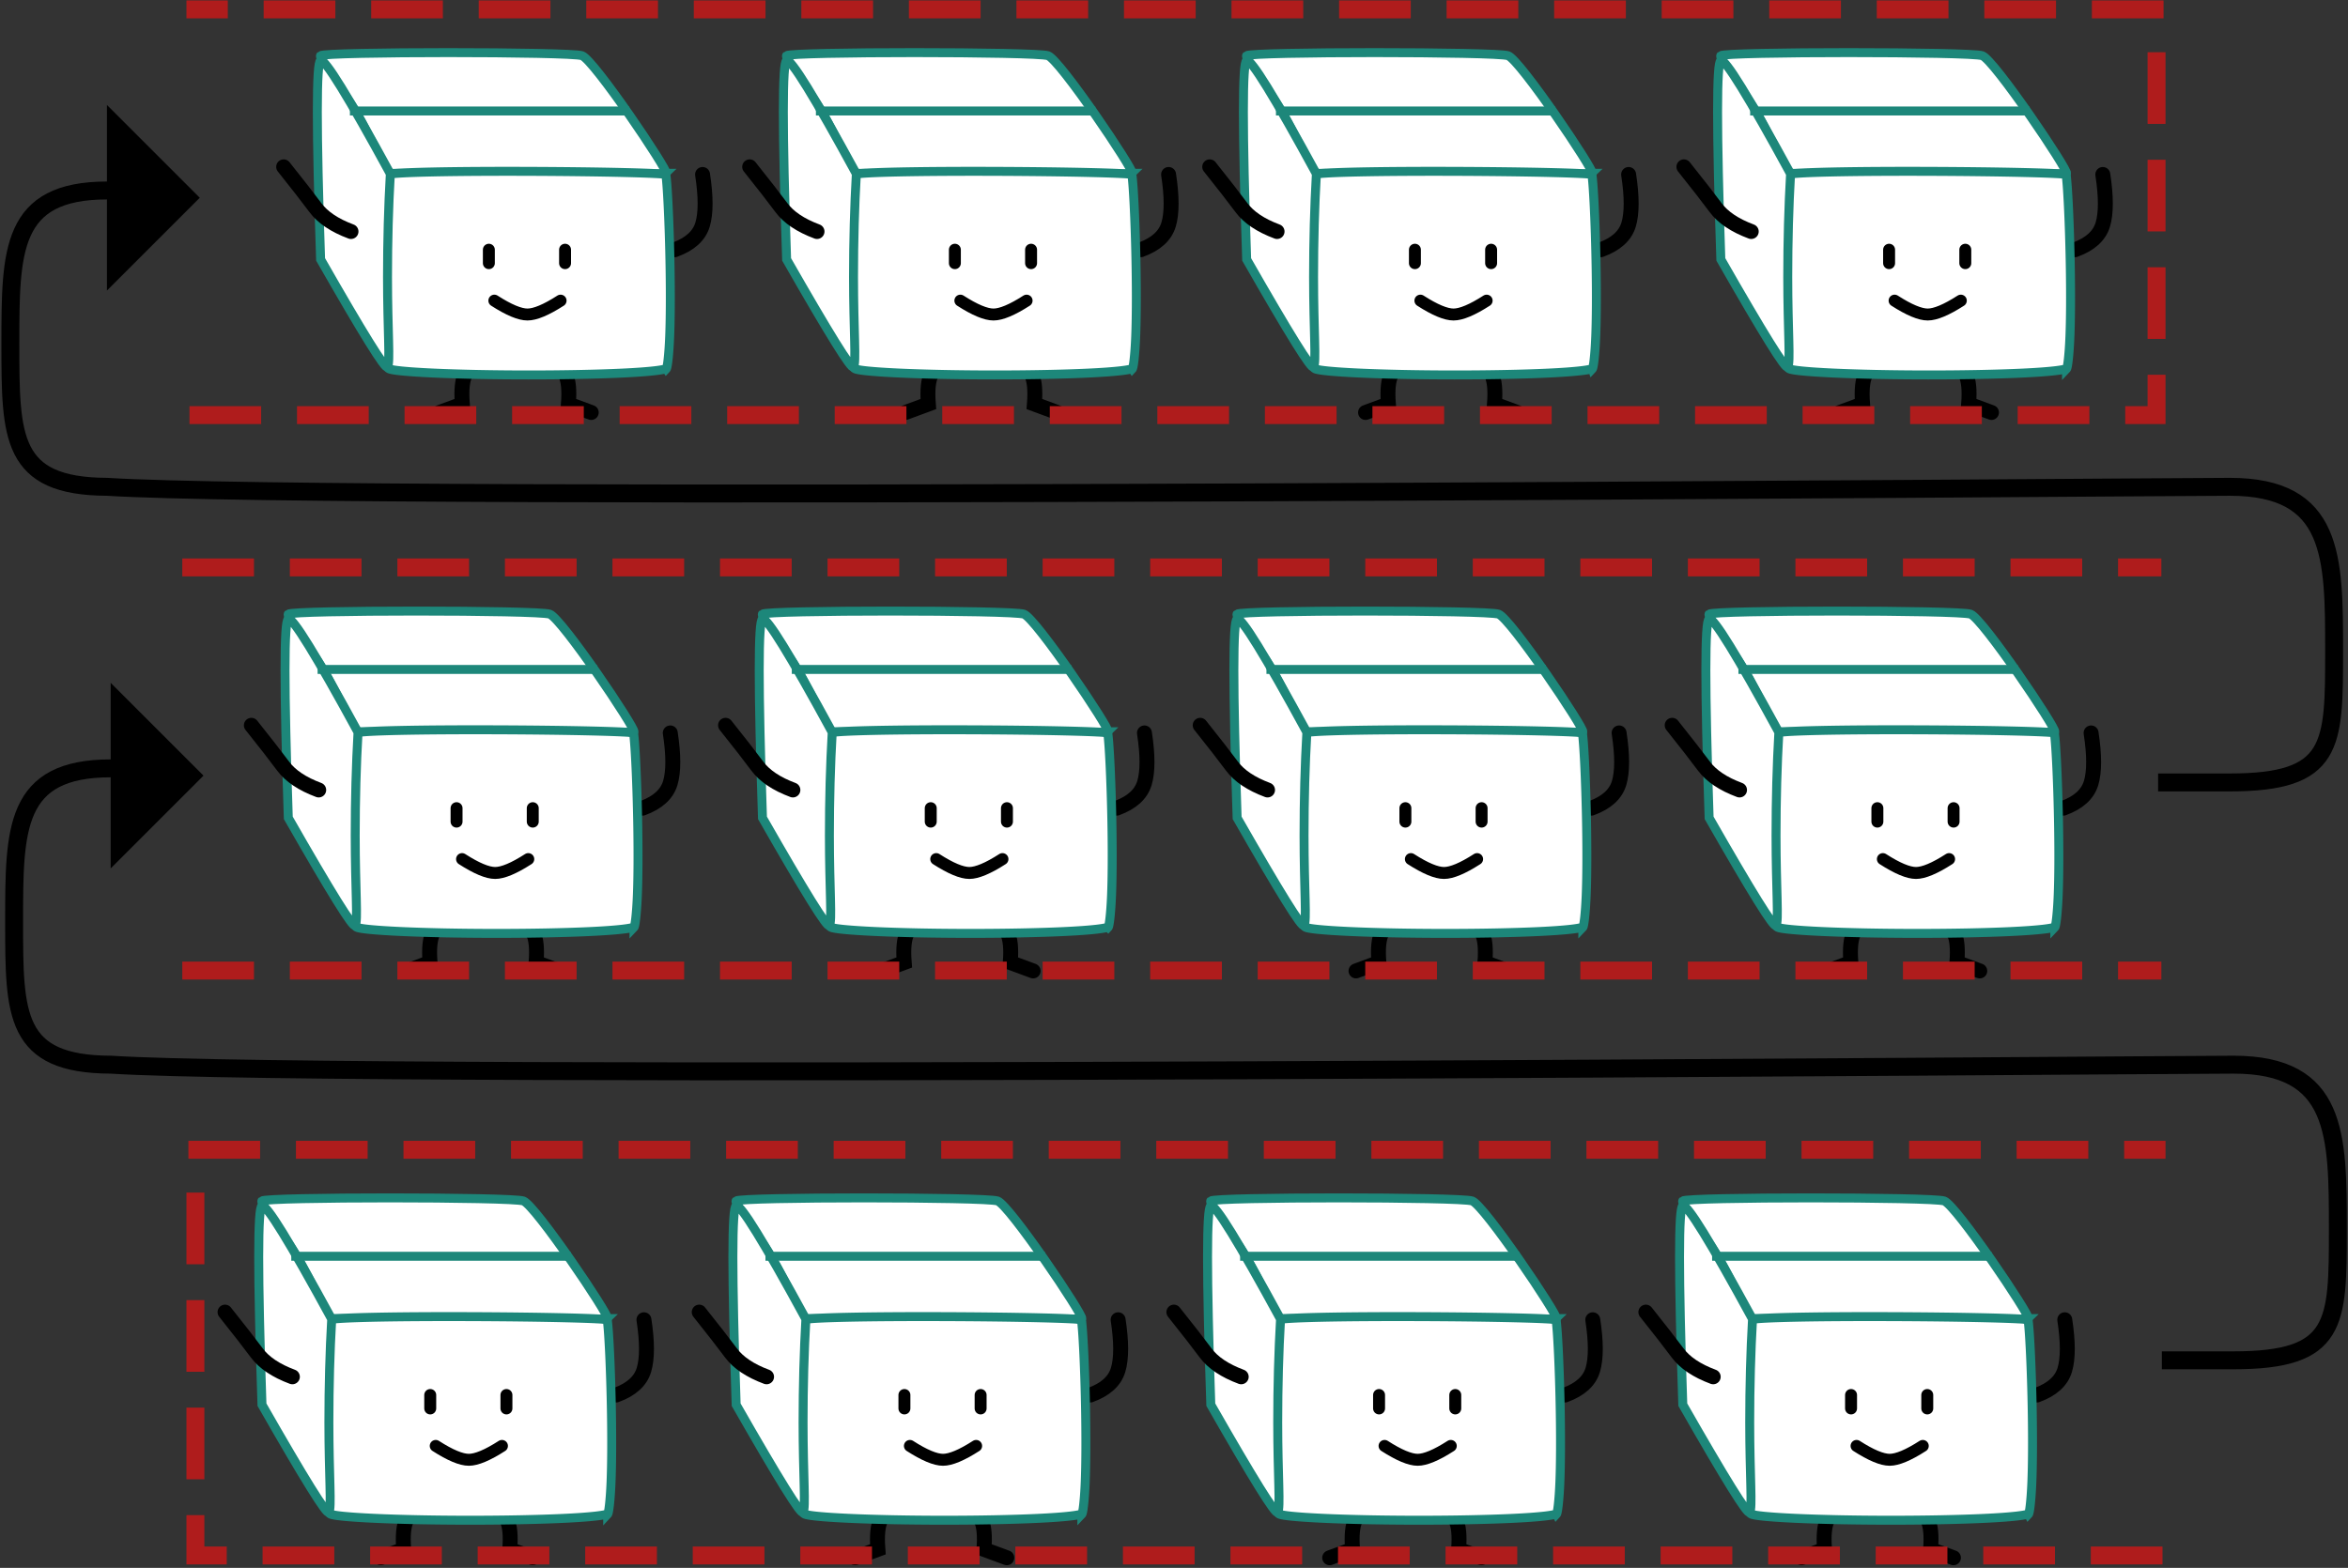 <svg xmlns="http://www.w3.org/2000/svg" viewBox="0 0 786 525"><rect x="0" y="0" width="786" height="525" fill="#333333" stroke="none"/><g fill="none" fill-rule="evenodd"><path fill="#FFF" stroke="#1D877A" stroke-linecap="square" stroke-width="3" d="M212.19 245.031c.823-.879-24.198-38.01-28.176-39.385-3.979-1.374-86.046-1.374-87.532 0-.72.666 9.414 14.452 12.237 19.373 3.003 5.235 10.253 20.012 10.911 20.012 1.278 0 91.737.879 92.56 0z"/><path stroke="#000" stroke-linecap="round" stroke-width="5" d="M215.08 270.619c5.062-1.837 8.16-4.644 9.295-8.42 1.134-3.776 1.134-9.368 0-16.777M151.834 305.98c-3.575 2.252-5.873 4.372-6.895 6.36-1.022 1.988-1.35 5.306-.987 9.955l-7.646 2.822M171.58 305.98c3.574 2.252 5.872 4.372 6.894 6.36 1.022 1.988 1.35 5.306.987 9.955l7.646 2.822"/><path fill="#FFF" stroke="#1D877A" stroke-width="3" d="M212.232 310.497c.356-.363.886-4.587 1.13-10.772.236-5.97.276-13.897.14-22.649-.122-7.87-.382-15.968-.707-22.294-.159-3.076-.327-5.618-.492-7.424a38.38 38.38 0 0 0-.224-1.99c-.073-.006-.145-.017-.182-.02a67.357 67.357 0 0 0-3.037-.21c-2.561-.134-6.198-.258-10.693-.366-8.758-.21-20.384-.353-32.103-.394-12.28-.043-23.73.028-32.22.21-4.577.1-8.239.23-10.833.388-1.339.082-2.383.172-3.11.266-.353.047-.73.138-.498-.097.166-.168.099.029.042.295-.107.507-.219 1.231-.33 2.15-.223 1.83-.441 4.385-.64 7.485-.4 6.237-.698 14.297-.819 22.245-.13 8.614-.046 16.52.267 22.477.321 6.112.965 10.249 1.39 10.612 1.337 1.144 22.419 2.139 46.736 2.139 11.73 0 23.006-.219 31.506-.623 4.469-.213 8.098-.473 10.712-.773 1.335-.153 2.392-.315 3.146-.482.551-.122.893-.25.819-.173z"/><path stroke="#000" stroke-linecap="round" stroke-width="4" d="M154.673 287.668c4.819 3.097 8.514 4.646 11.085 4.646 2.572 0 6.267-1.549 11.085-4.646M152.834 270.619v4.5M178.343 270.619v4.5"/><path fill="#FFF" stroke="#1D877A" stroke-linecap="square" stroke-width="3" d="M96.508 207.287c-1.457.626-1.457 22.82 0 66.578 14.283 24.988 21.75 37.008 22.4 36.058.976-1.423 0-12.136 0-30.174 0-12.025.315-23.541.944-34.548-14.107-25.902-21.888-38.54-23.344-37.914z"/><path stroke="#1D877A" stroke-linecap="square" stroke-width="3" d="M107.822 224.164h90.528"/><path stroke="#000" stroke-linecap="round" stroke-width="5" d="M106.687 264.523c-5.508-2.048-9.49-4.724-11.943-8.03-2.454-3.304-5.987-7.847-10.6-13.627"/><path fill="#FFF" stroke="#1D877A" stroke-linecap="square" stroke-width="3" d="M370.924 245.031c.823-.879-24.198-38.01-28.176-39.385-3.978-1.374-86.045-1.374-87.531 0-.72.666 9.413 14.452 12.236 19.373 3.003 5.235 10.253 20.012 10.912 20.012 1.277 0 91.737.879 92.56 0z"/><path stroke="#000" stroke-linecap="round" stroke-width="5" d="M373.814 270.619c5.063-1.837 8.16-4.644 9.295-8.42 1.134-3.776 1.134-9.368 0-16.777M310.568 305.98c-3.575 2.252-5.873 4.372-6.895 6.36-1.021 1.988-1.35 5.306-.986 9.955l-7.646 2.822M330.314 305.98c3.575 2.252 5.873 4.372 6.895 6.36 1.021 1.988 1.35 5.306.986 9.955l7.646 2.822"/><path fill="#FFF" stroke="#1D877A" stroke-width="3" d="M370.966 310.497c.356-.363.886-4.587 1.13-10.772.236-5.97.277-13.897.14-22.649-.121-7.87-.382-15.968-.707-22.294-.158-3.076-.327-5.618-.492-7.424a38.38 38.38 0 0 0-.223-1.99c-.074-.006-.145-.017-.183-.02a67.357 67.357 0 0 0-3.037-.21c-2.56-.134-6.197-.258-10.693-.366-8.758-.21-20.384-.353-32.102-.394-12.28-.043-23.73.028-32.221.21-4.576.1-8.238.23-10.832.388-1.34.082-2.384.172-3.11.266-.354.047-.731.138-.499-.097.167-.168.1.029.043.295-.107.507-.22 1.231-.331 2.15-.223 1.83-.44 4.385-.64 7.485-.399 6.237-.698 14.297-.818 22.245-.131 8.614-.047 16.52.266 22.477.322 6.112.966 10.249 1.39 10.612 1.337 1.144 22.42 2.139 46.737 2.139 11.729 0 23.006-.219 31.506-.623 4.468-.213 8.097-.473 10.712-.773 1.334-.153 2.391-.315 3.145-.482.552-.122.893-.25.82-.173z"/><path stroke="#000" stroke-linecap="round" stroke-width="4" d="M313.408 287.668c4.818 3.097 8.513 4.646 11.085 4.646 2.571 0 6.266-1.549 11.085-4.646M311.568 270.619v4.5M337.078 270.619v4.5"/><path fill="#FFF" stroke="#1D877A" stroke-linecap="square" stroke-width="3" d="M255.242 207.287c-1.456.626-1.456 22.82 0 66.578 14.283 24.988 21.75 37.008 22.4 36.058.977-1.423 0-12.136 0-30.174 0-12.025.315-23.541.944-34.548-14.106-25.902-21.887-38.54-23.344-37.914z"/><path stroke="#1D877A" stroke-linecap="square" stroke-width="3" d="M266.557 224.164h90.527"/><path stroke="#000" stroke-linecap="round" stroke-width="5" d="M265.422 264.523c-5.509-2.048-9.49-4.724-11.944-8.03-2.453-3.304-5.987-7.847-10.6-13.627"/><g><path fill="#FFF" stroke="#1D877A" stroke-linecap="square" stroke-width="3" d="M529.815 245.031c.823-.879-24.198-38.01-28.176-39.385-3.979-1.374-86.046-1.374-87.532 0-.72.666 9.414 14.452 12.237 19.373 3.003 5.235 10.253 20.012 10.911 20.012 1.278 0 91.737.879 92.56 0z"/><path stroke="#000" stroke-linecap="round" stroke-width="5" d="M532.705 270.619c5.062-1.837 8.16-4.644 9.295-8.42 1.134-3.776 1.134-9.368 0-16.777M469.459 305.98c-3.575 2.252-5.873 4.372-6.895 6.36-1.022 1.988-1.35 5.306-.987 9.955l-7.646 2.822M489.205 305.98c3.574 2.252 5.872 4.372 6.894 6.36 1.022 1.988 1.35 5.306.987 9.955l7.646 2.822"/><path fill="#FFF" stroke="#1D877A" stroke-width="3" d="M529.857 310.497c.356-.363.886-4.587 1.13-10.772.236-5.97.276-13.897.14-22.649-.122-7.87-.382-15.968-.707-22.294-.159-3.076-.327-5.618-.492-7.424a38.38 38.38 0 0 0-.224-1.99c-.073-.006-.145-.017-.182-.02a67.357 67.357 0 0 0-3.037-.21c-2.561-.134-6.198-.258-10.693-.366-8.758-.21-20.384-.353-32.103-.394-12.28-.043-23.73.028-32.22.21-4.577.1-8.239.23-10.833.388-1.339.082-2.383.172-3.11.266-.353.047-.73.138-.498-.097.166-.168.099.029.042.295-.107.507-.219 1.231-.33 2.15-.223 1.83-.441 4.385-.64 7.485-.4 6.237-.698 14.297-.819 22.245-.13 8.614-.046 16.52.267 22.477.321 6.112.965 10.249 1.39 10.612 1.337 1.144 22.419 2.139 46.736 2.139 11.73 0 23.006-.219 31.506-.623 4.469-.213 8.098-.473 10.712-.773 1.335-.153 2.392-.315 3.146-.482.551-.122.893-.25.819-.173z"/><path stroke="#000" stroke-linecap="round" stroke-width="4" d="M472.298 287.668c4.819 3.097 8.514 4.646 11.085 4.646 2.572 0 6.267-1.549 11.085-4.646M470.459 270.619v4.5M495.968 270.619v4.5"/><path fill="#FFF" stroke="#1D877A" stroke-linecap="square" stroke-width="3" d="M414.133 207.287c-1.457.626-1.457 22.82 0 66.578 14.283 24.988 21.75 37.008 22.4 36.058.976-1.423 0-12.136 0-30.174 0-12.025.315-23.541.944-34.548-14.107-25.902-21.888-38.54-23.344-37.914z"/><path stroke="#1D877A" stroke-linecap="square" stroke-width="3" d="M425.447 224.164h90.528"/><path stroke="#000" stroke-linecap="round" stroke-width="5" d="M424.312 264.523c-5.508-2.048-9.49-4.724-11.943-8.03-2.454-3.304-5.987-7.847-10.6-13.627"/></g><g><path fill="#FFF" stroke="#1D877A" stroke-linecap="square" stroke-width="3" d="M687.815 245.031c.823-.879-24.198-38.01-28.176-39.385-3.979-1.374-86.046-1.374-87.532 0-.72.666 9.414 14.452 12.237 19.373 3.003 5.235 10.253 20.012 10.911 20.012 1.278 0 91.737.879 92.56 0z"/><path stroke="#000" stroke-linecap="round" stroke-width="5" d="M690.705 270.619c5.062-1.837 8.16-4.644 9.295-8.42 1.134-3.776 1.134-9.368 0-16.777M627.459 305.98c-3.575 2.252-5.873 4.372-6.895 6.36-1.022 1.988-1.35 5.306-.987 9.955l-7.646 2.822M647.205 305.98c3.574 2.252 5.872 4.372 6.894 6.36 1.022 1.988 1.35 5.306.987 9.955l7.646 2.822"/><path fill="#FFF" stroke="#1D877A" stroke-width="3" d="M687.857 310.497c.356-.363.886-4.587 1.13-10.772.236-5.97.276-13.897.14-22.649-.122-7.87-.382-15.968-.707-22.294-.159-3.076-.327-5.618-.492-7.424a38.38 38.38 0 0 0-.224-1.99c-.073-.006-.145-.017-.182-.02a67.357 67.357 0 0 0-3.037-.21c-2.561-.134-6.198-.258-10.693-.366-8.758-.21-20.384-.353-32.103-.394-12.28-.043-23.73.028-32.22.21-4.577.1-8.239.23-10.833.388-1.339.082-2.383.172-3.11.266-.353.047-.73.138-.498-.097.166-.168.099.029.042.295-.107.507-.219 1.231-.33 2.15-.223 1.83-.441 4.385-.64 7.485-.4 6.237-.698 14.297-.819 22.245-.13 8.614-.046 16.52.267 22.477.321 6.112.965 10.249 1.39 10.612 1.337 1.144 22.419 2.139 46.736 2.139 11.73 0 23.006-.219 31.506-.623 4.469-.213 8.098-.473 10.712-.773 1.335-.153 2.392-.315 3.146-.482.551-.122.893-.25.819-.173z"/><path stroke="#000" stroke-linecap="round" stroke-width="4" d="M630.298 287.668c4.819 3.097 8.514 4.646 11.085 4.646 2.572 0 6.267-1.549 11.085-4.646M628.459 270.619v4.5M653.968 270.619v4.5"/><path fill="#FFF" stroke="#1D877A" stroke-linecap="square" stroke-width="3" d="M572.133 207.287c-1.457.626-1.457 22.82 0 66.578 14.283 24.988 21.75 37.008 22.4 36.058.976-1.423 0-12.136 0-30.174 0-12.025.315-23.541.944-34.548-14.107-25.902-21.888-38.54-23.344-37.914z"/><path stroke="#1D877A" stroke-linecap="square" stroke-width="3" d="M583.447 224.164h90.528"/><path stroke="#000" stroke-linecap="round" stroke-width="5" d="M582.312 264.523c-5.508-2.048-9.49-4.724-11.943-8.03-2.454-3.304-5.987-7.847-10.6-13.627"/></g><g><path fill="#FFF" stroke="#1D877A" stroke-linecap="square" stroke-width="3" d="M203.377 441.531c.823-.879-24.198-38.01-28.176-39.385-3.978-1.374-86.045-1.374-87.531 0-.72.666 9.413 14.452 12.236 19.373 3.003 5.235 10.253 20.012 10.912 20.012 1.277 0 91.737.879 92.56 0z"/><path stroke="#000" stroke-linecap="round" stroke-width="5" d="M206.267 467.119c5.063-1.837 8.161-4.644 9.295-8.42 1.134-3.776 1.134-9.368 0-16.777M143.021 502.48c-3.575 2.252-5.873 4.372-6.894 6.36-1.022 1.988-1.351 5.306-.987 9.955l-7.646 2.822M162.767 502.48c3.575 2.252 5.873 4.372 6.895 6.36 1.021 1.988 1.35 5.306.986 9.955l7.646 2.822"/><path fill="#FFF" stroke="#1D877A" stroke-width="3" d="M203.42 506.997c.355-.363.885-4.587 1.13-10.772.236-5.97.276-13.897.14-22.649-.122-7.87-.382-15.968-.708-22.294-.158-3.076-.326-5.618-.492-7.424a38.38 38.38 0 0 0-.223-1.99c-.074-.006-.145-.017-.182-.02a67.357 67.357 0 0 0-3.037-.21c-2.562-.134-6.198-.258-10.694-.366-8.758-.21-20.384-.353-32.102-.394-12.28-.043-23.73.028-32.221.21-4.576.1-8.238.23-10.832.388-1.34.082-2.383.172-3.11.266-.354.047-.731.138-.499-.097.167-.168.1.029.043.295-.107.507-.22 1.231-.33 2.15-.224 1.83-.441 4.385-.64 7.485-.4 6.237-.699 14.297-.82 22.245-.13 8.614-.046 16.52.267 22.477.322 6.112.966 10.249 1.39 10.612 1.337 1.144 22.42 2.139 46.737 2.139 11.729 0 23.006-.219 31.506-.623 4.468-.213 8.097-.473 10.712-.773 1.334-.153 2.391-.315 3.145-.482.552-.122.893-.25.82-.173z"/><path stroke="#000" stroke-linecap="round" stroke-width="4" d="M145.86 484.168c4.82 3.097 8.514 4.646 11.086 4.646 2.572 0 6.267-1.549 11.085-4.646M144.021 467.119v4.5M169.53 467.119v4.5"/><path fill="#FFF" stroke="#1D877A" stroke-linecap="square" stroke-width="3" d="M87.695 403.787c-1.456.626-1.456 22.82 0 66.578 14.283 24.988 21.75 37.008 22.4 36.058.977-1.423 0-12.136 0-30.174 0-12.025.315-23.541.944-34.548-14.106-25.902-21.887-38.54-23.344-37.914z"/><path stroke="#1D877A" stroke-linecap="square" stroke-width="3" d="M99.01 420.664h90.527"/><path stroke="#000" stroke-linecap="round" stroke-width="5" d="M97.875 461.023c-5.509-2.048-9.49-4.724-11.943-8.03-2.454-3.304-5.988-7.847-10.6-13.627"/></g><g><path fill="#FFF" stroke="#1D877A" stroke-linecap="square" stroke-width="3" d="M362.112 441.531c.822-.879-24.198-38.01-28.176-39.385-3.979-1.374-86.046-1.374-87.532 0-.72.666 9.414 14.452 12.237 19.373 3.003 5.235 10.253 20.012 10.911 20.012 1.278 0 91.737.879 92.56 0z"/><path stroke="#000" stroke-linecap="round" stroke-width="5" d="M365.002 467.119c5.062-1.837 8.16-4.644 9.295-8.42 1.134-3.776 1.134-9.368 0-16.777M301.755 502.48c-3.574 2.252-5.872 4.372-6.894 6.36-1.022 1.988-1.35 5.306-.987 9.955l-7.646 2.822M321.502 502.48c3.574 2.252 5.872 4.372 6.894 6.36 1.022 1.988 1.35 5.306.987 9.955l7.646 2.822"/><path fill="#FFF" stroke="#1D877A" stroke-width="3" d="M362.154 506.997c.356-.363.886-4.587 1.13-10.772.236-5.97.276-13.897.14-22.649-.122-7.87-.382-15.968-.708-22.294-.158-3.076-.326-5.618-.491-7.424a38.38 38.38 0 0 0-.224-1.99c-.074-.006-.145-.017-.182-.02a67.357 67.357 0 0 0-3.037-.21c-2.561-.134-6.198-.258-10.693-.366-8.759-.21-20.384-.353-32.103-.394-12.28-.043-23.73.028-32.22.21-4.577.1-8.239.23-10.833.388-1.339.082-2.383.172-3.11.266-.353.047-.731.138-.498-.097.166-.168.099.029.042.295-.107.507-.219 1.231-.33 2.15-.223 1.83-.441 4.385-.64 7.485-.4 6.237-.698 14.297-.819 22.245-.13 8.614-.046 16.52.267 22.477.321 6.112.965 10.249 1.39 10.612 1.337 1.144 22.419 2.139 46.736 2.139 11.73 0 23.006-.219 31.506-.623 4.468-.213 8.098-.473 10.712-.773 1.335-.153 2.392-.315 3.146-.482.551-.122.893-.25.819-.173z"/><path stroke="#000" stroke-linecap="round" stroke-width="4" d="M304.595 484.168c4.819 3.097 8.514 4.646 11.085 4.646 2.572 0 6.267-1.549 11.085-4.646M302.755 467.119v4.5M328.265 467.119v4.5"/><path fill="#FFF" stroke="#1D877A" stroke-linecap="square" stroke-width="3" d="M246.43 403.787c-1.457.626-1.457 22.82 0 66.578 14.283 24.988 21.75 37.008 22.4 36.058.976-1.423 0-12.136 0-30.174 0-12.025.315-23.541.943-34.548-14.106-25.902-21.887-38.54-23.343-37.914z"/><path stroke="#1D877A" stroke-linecap="square" stroke-width="3" d="M257.744 420.664h90.527"/><path stroke="#000" stroke-linecap="round" stroke-width="5" d="M256.61 461.023c-5.51-2.048-9.49-4.724-11.944-8.03-2.454-3.304-5.987-7.847-10.6-13.627"/></g><g><path fill="#FFF" stroke="#1D877A" stroke-linecap="square" stroke-width="3" d="M521.002 441.531c.823-.879-24.198-38.01-28.176-39.385-3.978-1.374-86.045-1.374-87.531 0-.72.666 9.413 14.452 12.236 19.373 3.003 5.235 10.253 20.012 10.912 20.012 1.277 0 91.737.879 92.56 0z"/><path stroke="#000" stroke-linecap="round" stroke-width="5" d="M523.892 467.119c5.063-1.837 8.161-4.644 9.295-8.42 1.134-3.776 1.134-9.368 0-16.777M460.646 502.48c-3.575 2.252-5.873 4.372-6.894 6.36-1.022 1.988-1.351 5.306-.987 9.955l-7.646 2.822M480.392 502.48c3.575 2.252 5.873 4.372 6.895 6.36 1.021 1.988 1.35 5.306.986 9.955l7.646 2.822"/><path fill="#FFF" stroke="#1D877A" stroke-width="3" d="M521.044 506.997c.356-.363.886-4.587 1.13-10.772.237-5.97.277-13.897.14-22.649-.121-7.87-.381-15.968-.707-22.294-.158-3.076-.326-5.618-.492-7.424a38.38 38.38 0 0 0-.223-1.99c-.074-.006-.145-.017-.182-.02a67.357 67.357 0 0 0-3.037-.21c-2.562-.134-6.198-.258-10.694-.366-8.758-.21-20.384-.353-32.102-.394-12.28-.043-23.73.028-32.221.21-4.576.1-8.238.23-10.832.388-1.34.082-2.383.172-3.11.266-.354.047-.731.138-.499-.097.167-.168.1.029.043.295-.107.507-.22 1.231-.33 2.15-.224 1.83-.441 4.385-.64 7.485-.4 6.237-.699 14.297-.82 22.245-.13 8.614-.046 16.52.267 22.477.322 6.112.966 10.249 1.39 10.612 1.337 1.144 22.42 2.139 46.737 2.139 11.729 0 23.006-.219 31.506-.623 4.468-.213 8.097-.473 10.712-.773 1.334-.153 2.391-.315 3.145-.482.552-.122.893-.25.82-.173z"/><path stroke="#000" stroke-linecap="round" stroke-width="4" d="M463.486 484.168c4.818 3.097 8.513 4.646 11.085 4.646 2.572 0 6.267-1.549 11.085-4.646M461.646 467.119v4.5M487.156 467.119v4.5"/><path fill="#FFF" stroke="#1D877A" stroke-linecap="square" stroke-width="3" d="M405.32 403.787c-1.456.626-1.456 22.82 0 66.578 14.283 24.988 21.75 37.008 22.4 36.058.977-1.423 0-12.136 0-30.174 0-12.025.315-23.541.944-34.548-14.106-25.902-21.887-38.54-23.344-37.914z"/><path stroke="#1D877A" stroke-linecap="square" stroke-width="3" d="M416.635 420.664h90.527"/><path stroke="#000" stroke-linecap="round" stroke-width="5" d="M415.5 461.023c-5.509-2.048-9.49-4.724-11.943-8.03-2.454-3.304-5.988-7.847-10.6-13.627"/></g><g><path fill="#FFF" stroke="#1D877A" stroke-linecap="square" stroke-width="3" d="M679.002 441.531c.823-.879-24.198-38.01-28.176-39.385-3.978-1.374-86.045-1.374-87.531 0-.72.666 9.413 14.452 12.236 19.373 3.003 5.235 10.253 20.012 10.912 20.012 1.277 0 91.737.879 92.56 0z"/><path stroke="#000" stroke-linecap="round" stroke-width="5" d="M681.892 467.119c5.063-1.837 8.161-4.644 9.295-8.42 1.134-3.776 1.134-9.368 0-16.777M618.646 502.48c-3.575 2.252-5.873 4.372-6.894 6.36-1.022 1.988-1.351 5.306-.987 9.955l-7.646 2.822M638.392 502.48c3.575 2.252 5.873 4.372 6.895 6.36 1.021 1.988 1.35 5.306.986 9.955l7.646 2.822"/><path fill="#FFF" stroke="#1D877A" stroke-width="3" d="M679.044 506.997c.356-.363.886-4.587 1.13-10.772.237-5.97.277-13.897.14-22.649-.121-7.87-.381-15.968-.707-22.294-.158-3.076-.326-5.618-.492-7.424a38.38 38.38 0 0 0-.223-1.99c-.074-.006-.145-.017-.182-.02a67.357 67.357 0 0 0-3.037-.21c-2.562-.134-6.198-.258-10.694-.366-8.758-.21-20.384-.353-32.102-.394-12.28-.043-23.73.028-32.221.21-4.576.1-8.238.23-10.832.388-1.34.082-2.383.172-3.11.266-.354.047-.731.138-.499-.097.167-.168.1.029.043.295-.107.507-.22 1.231-.33 2.15-.224 1.83-.441 4.385-.64 7.485-.4 6.237-.699 14.297-.82 22.245-.13 8.614-.046 16.52.267 22.477.322 6.112.966 10.249 1.39 10.612 1.337 1.144 22.42 2.139 46.737 2.139 11.729 0 23.006-.219 31.506-.623 4.468-.213 8.097-.473 10.712-.773 1.334-.153 2.391-.315 3.145-.482.552-.122.893-.25.82-.173z"/><path stroke="#000" stroke-linecap="round" stroke-width="4" d="M621.486 484.168c4.818 3.097 8.513 4.646 11.085 4.646 2.572 0 6.267-1.549 11.085-4.646M619.646 467.119v4.5M645.156 467.119v4.5"/><path fill="#FFF" stroke="#1D877A" stroke-linecap="square" stroke-width="3" d="M563.32 403.787c-1.456.626-1.456 22.82 0 66.578 14.283 24.988 21.75 37.008 22.4 36.058.977-1.423 0-12.136 0-30.174 0-12.025.315-23.541.944-34.548-14.106-25.902-21.887-38.54-23.344-37.914z"/><path stroke="#1D877A" stroke-linecap="square" stroke-width="3" d="M574.635 420.664h90.527"/><path stroke="#000" stroke-linecap="round" stroke-width="5" d="M573.5 461.023c-5.509-2.048-9.49-4.724-11.943-8.03-2.454-3.304-5.988-7.847-10.6-13.627"/></g><path stroke="#AF1C1C" stroke-dasharray="18" stroke-linecap="square" stroke-width="6" d="M720.902 520.855H65.414V385h656.5"/><g stroke="#AF1C1C" stroke-dasharray="18" stroke-linecap="square" stroke-width="6"><path d="M64.023 190h656.5M64.023 325h656.5"/></g><g><path fill="#FFF" stroke="#1D877A" stroke-linecap="square" stroke-width="3" d="M533.002 58.031c.823-.879-24.198-38.01-28.176-39.385-3.978-1.374-86.045-1.374-87.531 0-.72.666 9.413 14.452 12.236 19.373 3.003 5.235 10.253 20.012 10.912 20.012 1.277 0 91.737.879 92.56 0z"/><path stroke="#000" stroke-linecap="round" stroke-width="5" d="M535.892 83.619c5.063-1.837 8.161-4.644 9.295-8.42 1.134-3.776 1.134-9.368 0-16.777M472.646 118.98c-3.575 2.252-5.873 4.372-6.894 6.36-1.022 1.988-1.351 5.306-.987 9.955l-7.646 2.822M492.392 118.98c3.575 2.252 5.873 4.372 6.895 6.36 1.021 1.988 1.35 5.306.986 9.955l7.646 2.822"/><path fill="#FFF" stroke="#1D877A" stroke-width="3" d="M533.044 123.497c.356-.363.886-4.587 1.13-10.772.237-5.97.277-13.897.14-22.649-.121-7.87-.381-15.968-.707-22.294-.158-3.076-.326-5.618-.492-7.424a38.38 38.38 0 0 0-.223-1.99c-.074-.006-.145-.017-.182-.02a67.357 67.357 0 0 0-3.037-.21c-2.562-.134-6.198-.258-10.694-.366-8.758-.21-20.384-.353-32.102-.394-12.28-.043-23.73.028-32.221.21-4.576.1-8.238.23-10.832.388-1.34.082-2.383.172-3.11.266-.354.047-.731.138-.499-.097.167-.168.1.029.043.295-.107.507-.22 1.231-.33 2.15-.224 1.83-.441 4.385-.64 7.485-.4 6.237-.699 14.297-.82 22.245-.13 8.614-.046 16.52.267 22.477.322 6.112.966 10.249 1.39 10.612 1.337 1.144 22.42 2.139 46.737 2.139 11.729 0 23.006-.219 31.506-.623 4.468-.213 8.097-.473 10.712-.773 1.334-.153 2.391-.315 3.145-.482.552-.122.893-.25.82-.173z"/><path stroke="#000" stroke-linecap="round" stroke-width="4" d="M475.486 100.668c4.818 3.097 8.513 4.646 11.085 4.646 2.572 0 6.267-1.549 11.085-4.646M473.646 83.619v4.5M499.156 83.619v4.5"/><path fill="#FFF" stroke="#1D877A" stroke-linecap="square" stroke-width="3" d="M417.32 20.287c-1.456.626-1.456 22.82 0 66.578 14.283 24.988 21.75 37.008 22.4 36.058.977-1.423 0-12.136 0-30.174 0-12.025.315-23.541.944-34.548-14.106-25.902-21.887-38.54-23.344-37.914z"/><path stroke="#1D877A" stroke-linecap="square" stroke-width="3" d="M428.635 37.164h90.527"/><path stroke="#000" stroke-linecap="round" stroke-width="5" d="M427.5 77.523c-5.509-2.048-9.49-4.724-11.943-8.03-2.454-3.304-5.988-7.847-10.6-13.627"/></g><g><path fill="#FFF" stroke="#1D877A" stroke-linecap="square" stroke-width="3" d="M691.737 58.031c.822-.879-24.198-38.01-28.176-39.385-3.979-1.374-86.046-1.374-87.532 0-.72.666 9.414 14.452 12.237 19.373 3.003 5.235 10.253 20.012 10.911 20.012 1.278 0 91.737.879 92.56 0z"/><path stroke="#000" stroke-linecap="round" stroke-width="5" d="M694.627 83.619c5.062-1.837 8.16-4.644 9.295-8.42 1.134-3.776 1.134-9.368 0-16.777M631.38 118.98c-3.574 2.252-5.872 4.372-6.894 6.36-1.022 1.988-1.35 5.306-.987 9.955l-7.646 2.822M651.127 118.98c3.574 2.252 5.872 4.372 6.894 6.36 1.022 1.988 1.35 5.306.987 9.955l7.646 2.822"/><path fill="#FFF" stroke="#1D877A" stroke-width="3" d="M691.779 123.497c.356-.363.886-4.587 1.13-10.772.236-5.97.276-13.897.14-22.649-.122-7.87-.382-15.968-.708-22.294-.158-3.076-.326-5.618-.491-7.424a38.38 38.38 0 0 0-.224-1.99c-.074-.006-.145-.017-.182-.02a67.357 67.357 0 0 0-3.037-.21c-2.561-.134-6.198-.258-10.693-.366-8.759-.21-20.384-.353-32.103-.394-12.28-.043-23.73.028-32.22.21-4.577.1-8.239.23-10.833.388-1.339.082-2.383.172-3.11.266-.353.047-.731.138-.498-.097.166-.168.099.029.042.295-.107.507-.219 1.231-.33 2.15-.223 1.83-.441 4.385-.64 7.485-.4 6.237-.698 14.297-.819 22.245-.13 8.614-.046 16.52.267 22.477.321 6.112.965 10.249 1.39 10.612 1.337 1.144 22.419 2.139 46.736 2.139 11.73 0 23.006-.219 31.506-.623 4.468-.213 8.098-.473 10.712-.773 1.335-.153 2.392-.315 3.146-.482.551-.122.893-.25.819-.173z"/><path stroke="#000" stroke-linecap="round" stroke-width="4" d="M634.22 100.668c4.819 3.097 8.514 4.646 11.085 4.646 2.572 0 6.267-1.549 11.085-4.646M632.38 83.619v4.5M657.89 83.619v4.5"/><path fill="#FFF" stroke="#1D877A" stroke-linecap="square" stroke-width="3" d="M576.055 20.287c-1.457.626-1.457 22.82 0 66.578 14.283 24.988 21.75 37.008 22.4 36.058.976-1.423 0-12.136 0-30.174 0-12.025.315-23.541.943-34.548-14.106-25.902-21.887-38.54-23.343-37.914z"/><path stroke="#1D877A" stroke-linecap="square" stroke-width="3" d="M587.37 37.164h90.526"/><path stroke="#000" stroke-linecap="round" stroke-width="5" d="M586.234 77.523c-5.508-2.048-9.49-4.724-11.943-8.03-2.454-3.304-5.987-7.847-10.6-13.627"/></g><g><path fill="#FFF" stroke="#1D877A" stroke-linecap="square" stroke-width="3" d="M223.002 58.031c.823-.879-24.198-38.01-28.176-39.385-3.978-1.374-86.045-1.374-87.531 0-.72.666 9.413 14.452 12.236 19.373 3.003 5.235 10.253 20.012 10.912 20.012 1.277 0 91.737.879 92.56 0z"/><path stroke="#000" stroke-linecap="round" stroke-width="5" d="M225.892 83.619c5.063-1.837 8.161-4.644 9.295-8.42 1.134-3.776 1.134-9.368 0-16.777M162.646 118.98c-3.575 2.252-5.873 4.372-6.894 6.36-1.022 1.988-1.351 5.306-.987 9.955l-7.646 2.822M182.392 118.98c3.575 2.252 5.873 4.372 6.895 6.36 1.021 1.988 1.35 5.306.986 9.955l7.646 2.822"/><path fill="#FFF" stroke="#1D877A" stroke-width="3" d="M223.044 123.497c.356-.363.886-4.587 1.13-10.772.237-5.97.277-13.897.14-22.649-.121-7.87-.381-15.968-.707-22.294-.158-3.076-.326-5.618-.492-7.424a38.38 38.38 0 0 0-.223-1.99c-.074-.006-.145-.017-.182-.02a67.357 67.357 0 0 0-3.037-.21c-2.562-.134-6.198-.258-10.694-.366-8.758-.21-20.384-.353-32.102-.394-12.28-.043-23.73.028-32.221.21-4.576.1-8.238.23-10.832.388-1.34.082-2.383.172-3.11.266-.354.047-.731.138-.499-.097.167-.168.1.029.043.295-.107.507-.22 1.231-.33 2.15-.224 1.83-.441 4.385-.64 7.485-.4 6.237-.699 14.297-.82 22.245-.13 8.614-.046 16.52.267 22.477.322 6.112.966 10.249 1.39 10.612 1.337 1.144 22.42 2.139 46.737 2.139 11.729 0 23.006-.219 31.506-.623 4.468-.213 8.097-.473 10.712-.773 1.334-.153 2.391-.315 3.145-.482.552-.122.893-.25.82-.173z"/><path stroke="#000" stroke-linecap="round" stroke-width="4" d="M165.486 100.668c4.818 3.097 8.513 4.646 11.085 4.646 2.572 0 6.267-1.549 11.085-4.646M163.646 83.619v4.5M189.156 83.619v4.5"/><path fill="#FFF" stroke="#1D877A" stroke-linecap="square" stroke-width="3" d="M107.32 20.287c-1.456.626-1.456 22.82 0 66.578 14.283 24.988 21.75 37.008 22.4 36.058.977-1.423 0-12.136 0-30.174 0-12.025.315-23.541.944-34.548-14.106-25.902-21.887-38.54-23.344-37.914z"/><path stroke="#1D877A" stroke-linecap="square" stroke-width="3" d="M118.635 37.164h90.527"/><path stroke="#000" stroke-linecap="round" stroke-width="5" d="M117.5 77.523c-5.509-2.048-9.49-4.724-11.943-8.03-2.454-3.304-5.988-7.847-10.6-13.627"/></g><g><path fill="#FFF" stroke="#1D877A" stroke-linecap="square" stroke-width="3" d="M379.002 58.031c.823-.879-24.198-38.01-28.176-39.385-3.978-1.374-86.045-1.374-87.531 0-.72.666 9.413 14.452 12.236 19.373 3.003 5.235 10.253 20.012 10.912 20.012 1.277 0 91.737.879 92.56 0z"/><path stroke="#000" stroke-linecap="round" stroke-width="5" d="M381.892 83.619c5.063-1.837 8.161-4.644 9.295-8.42 1.134-3.776 1.134-9.368 0-16.777M318.646 118.98c-3.575 2.252-5.873 4.372-6.894 6.36-1.022 1.988-1.351 5.306-.987 9.955l-7.646 2.822M338.392 118.98c3.575 2.252 5.873 4.372 6.895 6.36 1.021 1.988 1.35 5.306.986 9.955l7.646 2.822"/><path fill="#FFF" stroke="#1D877A" stroke-width="3" d="M379.044 123.497c.356-.363.886-4.587 1.13-10.772.237-5.97.277-13.897.14-22.649-.121-7.87-.381-15.968-.707-22.294-.158-3.076-.326-5.618-.492-7.424a38.38 38.38 0 0 0-.223-1.99c-.074-.006-.145-.017-.182-.02a67.357 67.357 0 0 0-3.037-.21c-2.562-.134-6.198-.258-10.694-.366-8.758-.21-20.384-.353-32.102-.394-12.28-.043-23.73.028-32.221.21-4.576.1-8.238.23-10.832.388-1.34.082-2.383.172-3.11.266-.354.047-.731.138-.499-.097.167-.168.1.029.043.295-.107.507-.22 1.231-.33 2.15-.224 1.83-.441 4.385-.64 7.485-.4 6.237-.699 14.297-.82 22.245-.13 8.614-.046 16.52.267 22.477.322 6.112.966 10.249 1.39 10.612 1.337 1.144 22.42 2.139 46.737 2.139 11.729 0 23.006-.219 31.506-.623 4.468-.213 8.097-.473 10.712-.773 1.334-.153 2.391-.315 3.145-.482.552-.122.893-.25.82-.173z"/><path stroke="#000" stroke-linecap="round" stroke-width="4" d="M321.486 100.668c4.818 3.097 8.513 4.646 11.085 4.646 2.572 0 6.267-1.549 11.085-4.646M319.646 83.619v4.5M345.156 83.619v4.5"/><path fill="#FFF" stroke="#1D877A" stroke-linecap="square" stroke-width="3" d="M263.32 20.287c-1.456.626-1.456 22.82 0 66.578 14.283 24.988 21.75 37.008 22.4 36.058.977-1.423 0-12.136 0-30.174 0-12.025.315-23.541.944-34.548-14.106-25.902-21.887-38.54-23.344-37.914z"/><path stroke="#1D877A" stroke-linecap="square" stroke-width="3" d="M274.635 37.164h90.527"/><path stroke="#000" stroke-linecap="round" stroke-width="5" d="M273.5 77.523c-5.509-2.048-9.49-4.724-11.943-8.03-2.454-3.304-5.988-7.847-10.6-13.627"/></g><path stroke="#AF1C1C" stroke-dasharray="18" stroke-linecap="square" stroke-width="6" d="M66.426 139h655.488V3.145h-656.5"/><g><path stroke="#000" stroke-linecap="square" stroke-width="6" d="M725.438 262h21c34.914 0 34.914-12.25 34.914-43.922 0-31.672 0-55.07-34.914-55.07-24.079 0-630.153 5.044-710.602 0-32.36-.117-32.36-16.64-32.36-47.836 0-31.195 0-51.39 32.36-51.39h20.719"/><path fill="#000" d="M35.798 97.29l31.07-31.072-31.07-31.07z"/></g><g><path stroke="#000" stroke-linecap="square" stroke-width="6" d="M726.688 455.5h21c34.914 0 34.914-12.25 34.914-43.922 0-31.672 0-55.07-34.914-55.07-24.079 0-630.153 5.044-710.602 0-32.36-.117-32.36-16.64-32.36-47.836 0-31.195 0-51.39 32.36-51.39h20.719"/><path fill="#000" d="M37.048 290.79l31.07-31.072-31.07-31.07z"/></g></g></svg>
